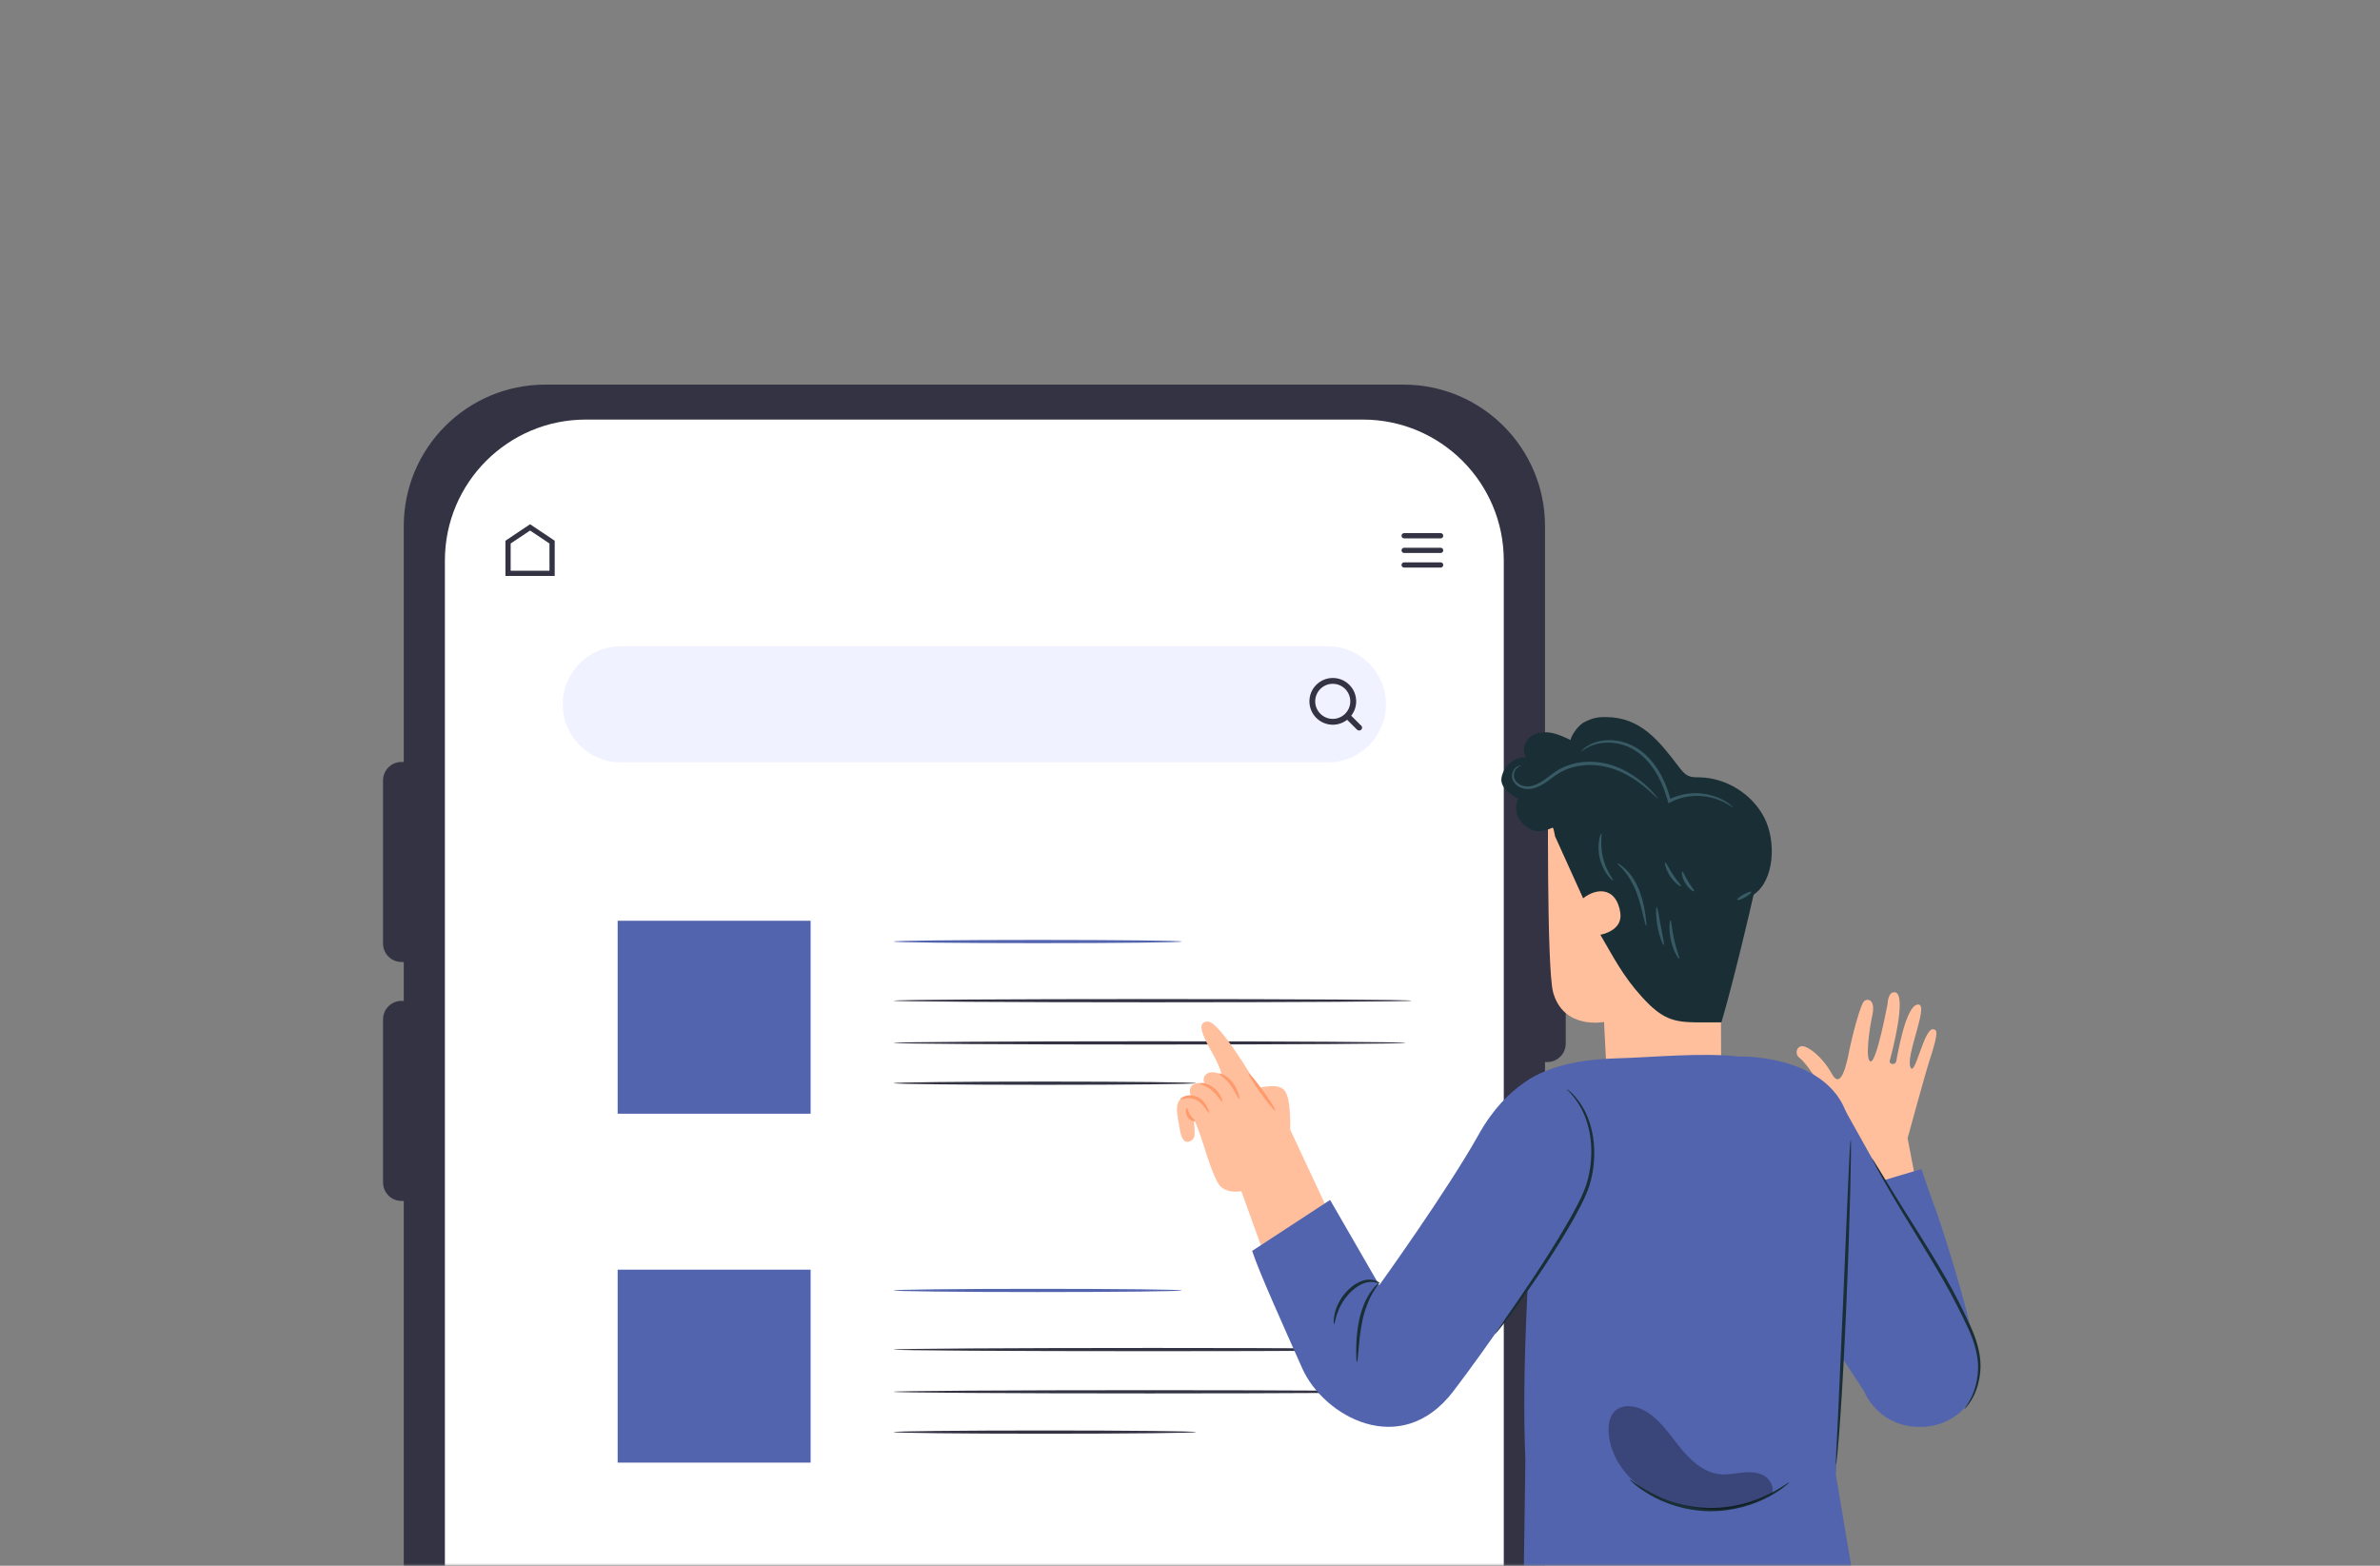 <svg width="456" height="300" viewBox="0 0 456 300" fill="none" xmlns="http://www.w3.org/2000/svg">
<rect x="0" y="0" width="456" height="300" fill="#808080" stroke="none"/>
<mask id="mask0_0_1235" style="mask-type:luminance" maskUnits="userSpaceOnUse" x="0" y="0" width="456" height="300">
<path d="M436 0H20C8.954 0 0 8.954 0 20V280C0 291.046 8.954 300 20 300H436C447.046 300 456 291.046 456 280V20C456 8.954 447.046 0 436 0Z" fill="white"/>
</mask>
<g mask="url(#mask0_0_1235)">
<path d="M296.45 145.99H296.02V100.81C296.02 85.83 283.88 73.69 268.9 73.69H104.48C89.5 73.69 77.36 85.83 77.36 100.81V145.99H76.93C74.97 145.99 73.39 147.58 73.39 149.53V180.78C73.39 182.74 74.98 184.32 76.93 184.32H77.36V191.77H76.93C74.97 191.77 73.39 193.36 73.39 195.31V226.56C73.39 228.52 74.98 230.1 76.93 230.1H77.36V503.81C77.36 518.79 89.5 530.93 104.48 530.93H268.9C283.88 530.93 296.02 518.79 296.02 503.81V203.49H296.45C298.41 203.49 299.99 201.9 299.99 199.95V149.53C299.99 147.57 298.4 145.99 296.45 145.99Z" fill="#333343"/>
<path d="M261.11 80.39H112.25C97.333 80.39 85.24 92.483 85.24 107.4V497.23C85.24 512.147 97.333 524.24 112.25 524.24H261.11C276.027 524.24 288.12 512.147 288.12 497.23V107.4C288.12 92.483 276.027 80.39 261.11 80.39Z" fill="white"/>
<path d="M155.31 176.42H118.34V213.39H155.31V176.42Z" fill="#5264AE"/>
<path d="M226.44 180.4C226.44 180.57 214.08 180.71 198.83 180.71C183.58 180.71 171.22 180.57 171.22 180.4C171.22 180.23 183.58 180.09 198.83 180.09C214.08 180.09 226.44 180.23 226.44 180.4Z" fill="#5264AE"/>
<path d="M270.47 191.73C270.47 191.9 248.25 192.04 220.85 192.04C193.45 192.04 171.22 191.9 171.22 191.73C171.22 191.56 193.43 191.42 220.85 191.42C248.27 191.42 270.47 191.56 270.47 191.73Z" fill="#333343"/>
<path d="M269.3 199.82C269.3 199.99 247.34 200.13 220.26 200.13C193.18 200.13 171.22 199.99 171.22 199.82C171.22 199.65 193.17 199.51 220.26 199.51C247.35 199.51 269.3 199.65 269.3 199.82Z" fill="#333343"/>
<path d="M229.13 207.54C229.13 207.71 216.17 207.85 200.18 207.85C184.19 207.85 171.22 207.71 171.22 207.54C171.22 207.37 184.18 207.23 200.18 207.23C216.18 207.23 229.13 207.37 229.13 207.54Z" fill="#333343"/>
<path d="M155.31 243.27H118.34V280.24H155.31V243.27Z" fill="#5264AE"/>
<path d="M226.44 247.25C226.44 247.42 214.08 247.56 198.83 247.56C183.58 247.56 171.22 247.42 171.22 247.25C171.22 247.08 183.58 246.94 198.83 246.94C214.08 246.94 226.44 247.08 226.44 247.25Z" fill="#5264AE"/>
<path d="M270.47 258.58C270.47 258.75 248.25 258.89 220.85 258.89C193.45 258.89 171.22 258.75 171.22 258.58C171.22 258.41 193.43 258.27 220.85 258.27C248.27 258.27 270.47 258.41 270.47 258.58Z" fill="#333343"/>
<path d="M269.3 266.67C269.3 266.84 247.34 266.98 220.26 266.98C193.18 266.98 171.22 266.84 171.22 266.67C171.22 266.5 193.17 266.36 220.26 266.36C247.35 266.36 269.3 266.5 269.3 266.67Z" fill="#333343"/>
<path d="M229.13 274.39C229.13 274.56 216.17 274.7 200.18 274.7C184.19 274.7 171.22 274.56 171.22 274.39C171.22 274.22 184.18 274.08 200.18 274.08C216.18 274.08 229.13 274.22 229.13 274.39Z" fill="#333343"/>
<path d="M247.2 217.16C247.2 217.16 240.14 206.57 239.95 206.48C239.95 206.48 233.57 195.74 231.45 195.74C229.32 195.74 230.1 197.92 232.28 201.76C234.2 205.13 234.39 207.24 234.39 207.24L229.15 210.4C229.15 210.4 225.65 209.05 225.51 212.31C225.46 213.4 225.75 214.75 226.11 216.74C226.32 217.9 226.85 219.14 227.94 218.7C228.44 218.5 228.85 218.11 228.88 217.39C228.95 215.46 228.59 214.75 228.83 214.75C229.14 214.75 232.6 224.87 232.6 224.87L247.19 217.16H247.2Z" fill="#FFBF9D"/>
<path d="M232.93 208.84C232.39 208.47 231.85 208.1 231.25 207.84C230.65 207.58 229.99 207.44 229.34 207.54C228.94 207.61 228.54 207.78 228.28 208.11C227.93 208.55 227.9 209.18 228.08 209.72C228.26 210.26 228.6 210.71 228.94 211.16" fill="#FFBF9D"/>
<path d="M235.32 206.7C234.81 206.35 234.29 206 233.73 205.76C233.16 205.51 232.53 205.38 231.92 205.48C231.54 205.54 231.16 205.71 230.91 206.01C230.58 206.42 230.55 207.02 230.72 207.52C230.89 208.02 232.03 209.19 232.35 209.62" fill="#FFBF9D"/>
<path d="M244.74 211.18L254.95 233.01L243.7 244.51L237.84 228.24C237.84 228.24 234.7 228.87 233.42 226.78C231.99 224.45 230.11 217.73 230.11 217.73L244.75 211.18H244.74Z" fill="#FFBF9D"/>
<path d="M237.44 210.57C237.25 210.65 236.73 209.28 235.76 207.9C234.77 206.53 233.47 205.86 233.57 205.68C233.6 205.55 235.13 205.98 236.27 207.52C237.34 209.05 237.58 210.52 237.45 210.56L237.44 210.57Z" fill="#FF9A6C"/>
<path d="M226.12 210.67C226.07 210.61 226.36 210.28 227 210.04C227.63 209.81 228.66 209.74 229.62 210.27C230.57 210.8 231.06 211.65 231.35 212.21C231.64 212.8 231.74 213.18 231.67 213.22C231.59 213.26 231.34 212.95 230.97 212.44C230.6 211.95 230.09 211.24 229.32 210.81C228.55 210.39 227.7 210.36 227.12 210.46C226.53 210.55 226.18 210.73 226.12 210.65V210.67Z" fill="#FF9A6C"/>
<path d="M229.92 207.59C229.9 207.43 231.4 207.39 232.71 208.55C233.99 209.7 234.32 211.07 234.18 211.11C234 211.2 233.43 210.02 232.3 209.02C231.17 208 229.9 207.77 229.93 207.58L229.92 207.59Z" fill="#FF9A6C"/>
<path d="M227.41 212.3C227.59 212.33 227.62 212.99 228.04 213.62C228.43 214.27 229.01 214.59 228.96 214.76C228.94 214.93 228.04 214.82 227.51 213.96C226.97 213.1 227.25 212.24 227.42 212.3H227.41Z" fill="#FF9A6C"/>
<path d="M247.17 216.73C247.17 216.73 247.53 210.21 245.95 208.74C244.38 207.26 239.86 208.8 239.86 208.8" fill="#FFBF9D"/>
<path d="M239.23 205.69C239.37 205.58 240.63 207.09 242.04 209.06C243.46 211.03 244.49 212.7 244.34 212.8C244.19 212.9 242.93 211.39 241.53 209.43C240.12 207.48 239.09 205.8 239.23 205.69Z" fill="#FF9A6C"/>
<path d="M349.23 211.63C349.07 210.76 348.86 209.74 348.56 208.55C348.3 207.53 347.86 206.57 347.27 205.69C346.56 204.63 345.55 203.26 344.77 202.68C343.8 201.96 344.21 200.44 345.3 200.45C346.39 200.45 349.11 202.36 350.98 205.76C352.85 209.16 353.94 203.16 354.38 200.98C354.82 198.8 356.49 192.12 357.27 191.72C358.41 191.14 359.24 192.25 358.75 194.42C358.25 196.61 357.25 203.19 358.41 203.37C359.56 203.54 361.64 192.41 361.64 192.41C361.64 192.41 361.7 189.96 363.05 190.12C365.49 190.41 362.4 202.07 362.08 203.18C361.86 203.95 363.11 204.18 363.31 203.35C363.51 202.49 365.13 192.2 367.61 192.47C369.51 192.68 365.16 202.09 366.01 204.41C366.86 206.73 368.59 196.93 370.4 197.21C371.07 197.31 371.56 197.48 369.76 202.96C368.88 205.62 365.49 218.08 365.49 218.08L367.44 228.29L351.93 232.22L349.23 211.63Z" fill="#FFBF9D"/>
<path d="M329.61 156.29L329.77 207.14L307.96 208.18L307.33 195.81C307.33 195.81 299.58 197.35 297.58 190.15C296.3 185.55 296.62 150.03 296.62 150.03L329.61 156.29Z" fill="#FFBF9D"/>
<path d="M293.75 153.61C297.19 154.59 297.93 160.21 297.93 160.21L303.32 172.11C306.07 169.96 309.75 170.08 310.45 174.91C310.95 178.4 306.62 179.1 306.62 179.1C309.14 183.39 310.85 186.87 314.53 190.95C318.51 195.37 320.73 195.82 325.05 195.89H329.81C329.81 195.89 332.14 188.33 336.45 169.44C341.23 148.48 316.44 151.18 311.85 145.83C304.37 137.12 282.93 150.51 293.76 153.61H293.75Z" fill="#1A2E35"/>
<path d="M335.98 171.42C340 168.72 340.36 161.17 338.02 156.64C335.68 152.11 330.74 149.04 325.64 148.94C324.96 148.93 324.25 148.96 323.62 148.71C322.68 148.35 322.07 147.45 321.45 146.65C317.86 141.98 314.33 137.39 307.64 137.39C306.55 137.39 305.35 137.39 303.43 138.43C302.47 138.95 301.13 140.71 300.9 141.78C299.64 141.18 298.36 140.58 296.98 140.37C295.6 140.16 294.09 140.4 293.05 141.33C292.01 142.26 291.62 143.96 292.43 145.09C290.17 144.95 288.04 146.81 287.68 149.05C287.32 151.28 290.52 152.85 290.86 153.02C290.86 153.02 289.1 156.7 293.29 158.9C294.98 159.79 297.17 158.72 297.42 158.59" fill="#1A2E35"/>
<path d="M320.06 176.31C320.24 176.31 320.3 178.02 320.76 180.04C321.21 182.07 321.89 183.63 321.73 183.71C321.59 183.79 320.62 182.3 320.15 180.18C319.67 178.06 319.9 176.3 320.06 176.31Z" fill="#375A64"/>
<path d="M317.42 173.81C317.6 173.8 317.83 175.43 318.2 177.42C318.57 179.41 318.94 181.01 318.77 181.07C318.61 181.12 317.96 179.57 317.58 177.54C317.2 175.51 317.25 173.82 317.42 173.82V173.81Z" fill="#375A64"/>
<path d="M309.86 165.42C309.9 165.36 310.62 165.69 311.52 166.58C312.43 167.45 313.43 168.92 314.12 170.71C314.8 172.5 315.11 174.2 315.28 175.42C315.45 176.64 315.49 177.41 315.41 177.42C315.32 177.44 315.12 176.7 314.84 175.5C314.55 174.31 314.19 172.66 313.53 170.94C312.87 169.22 311.98 167.8 311.2 166.89C310.42 165.97 309.81 165.51 309.87 165.43L309.86 165.42Z" fill="#375A64"/>
<path d="M306.81 159.71C307 159.74 306.49 161.88 307.15 164.41C307.76 166.95 309.22 168.6 309.07 168.72C308.99 168.86 307.21 167.29 306.54 164.57C305.84 161.85 306.67 159.63 306.81 159.71Z" fill="#375A64"/>
<path d="M332.84 172.41C332.76 172.26 333.29 171.8 334.04 171.38C334.79 170.96 335.47 170.74 335.55 170.9C335.63 171.05 335.1 171.51 334.35 171.93C333.6 172.35 332.92 172.57 332.84 172.41Z" fill="#375A64"/>
<path d="M322.31 166.98C322.49 166.94 322.82 167.87 323.44 168.89C324.05 169.91 324.72 170.64 324.6 170.78C324.5 170.91 323.57 170.34 322.9 169.22C322.22 168.1 322.14 167.01 322.31 166.99V166.98Z" fill="#375A64"/>
<path d="M319.06 165.24C319.23 165.19 319.7 166.32 320.52 167.56C321.33 168.8 322.2 169.67 322.09 169.81C321.99 169.94 320.88 169.24 320 167.91C319.11 166.58 318.9 165.28 319.06 165.25V165.24Z" fill="#375A64"/>
<path d="M302.96 143.95C302.96 143.95 303.03 143.84 303.2 143.67C303.37 143.49 303.65 143.27 304.04 143C304.82 142.49 306.11 141.93 307.79 141.84C309.46 141.73 311.52 142.08 313.45 143.23C315.38 144.37 317.06 146.26 318.26 148.5C319.13 150.13 319.72 151.82 320.14 153.4L319.71 153.21C321.43 152.33 323.24 151.97 324.84 151.98C326.44 151.98 327.84 152.31 328.93 152.73C330.02 153.15 330.82 153.65 331.32 154.03C331.82 154.42 332.06 154.66 332.04 154.69C331.98 154.78 330.95 153.82 328.8 153.09C326.71 152.37 323.27 152.02 320 153.75L319.67 153.93L319.57 153.57C319.15 152.03 318.56 150.39 317.72 148.81C316.56 146.64 314.97 144.84 313.17 143.73C311.37 142.62 309.42 142.24 307.83 142.29C306.22 142.33 304.97 142.79 304.18 143.22C303.39 143.66 303.02 144.01 302.98 143.97L302.96 143.95Z" fill="#375A64"/>
<path d="M291.49 146.71C291.52 146.78 290.93 146.73 290.42 147.42C290.18 147.75 289.98 148.26 290.07 148.83C290.15 149.39 290.57 149.98 291.22 150.32C291.86 150.68 292.7 150.79 293.55 150.57C294.41 150.36 295.25 149.88 296.08 149.28C296.91 148.68 297.76 147.95 298.79 147.38C299.81 146.81 300.97 146.4 302.18 146.17C304.62 145.72 307.02 146.01 309.03 146.68C311.05 147.36 312.7 148.37 313.97 149.33C315.24 150.29 316.15 151.21 316.75 151.87C317.34 152.53 317.63 152.93 317.6 152.96C317.51 153.05 316.25 151.52 313.7 149.7C312.42 148.8 310.8 147.87 308.84 147.24C306.9 146.62 304.6 146.36 302.28 146.79C301.13 147.01 300.04 147.39 299.07 147.92C298.1 148.44 297.27 149.14 296.4 149.75C295.54 150.36 294.61 150.87 293.65 151.08C292.69 151.3 291.7 151.15 290.98 150.71C290.25 150.28 289.77 149.57 289.7 148.88C289.64 148.19 289.91 147.63 290.21 147.28C290.86 146.55 291.51 146.71 291.47 146.72L291.49 146.71Z" fill="#375A64"/>
<path d="M351.78 209.62L378.44 257.28C379.99 261.32 379.1 266.59 376.38 269.95L376.93 269.16C374.77 271.83 371.52 273.39 368.08 273.39H367.58C363.05 273.39 358.95 270.7 357.15 266.55L350.89 257.05L351.78 209.62Z" fill="#5264AE"/>
<path d="M294.05 206.21C299.28 203.54 304.44 202.94 310.08 202.77C316.64 202.58 325.89 201.66 332.96 202.41C332.96 202.41 354.5 201.75 354.6 218.45L351.75 282.55L356.36 310.02L291.8 311.97L292.26 279.56C291.46 262.7 293.16 238.82 293.16 238.82C292.17 229.75 287.21 225.67 286.5 219.78C285.88 214.57 289.36 208.6 294.04 206.21H294.05Z" fill="#5264AE"/>
<path d="M312.25 283.48C312.32 283.39 313.72 284.64 316.34 286.03C318.94 287.43 322.9 288.84 327.43 288.92C331.96 289 335.97 287.73 338.62 286.42C341.3 285.12 342.73 283.92 342.8 284.02C342.82 284.05 342.49 284.38 341.83 284.9C341.17 285.42 340.16 286.11 338.82 286.82C336.17 288.25 332.08 289.63 327.42 289.55C322.76 289.47 318.72 287.94 316.12 286.42C314.81 285.66 313.82 284.94 313.18 284.39C312.54 283.85 312.21 283.51 312.24 283.48H312.25Z" fill="#1A2E35"/>
<path d="M354.6 218.45C354.6 218.45 354.64 218.67 354.64 219.08C354.64 219.57 354.64 220.17 354.64 220.9C354.61 222.57 354.57 224.83 354.52 227.57C354.38 233.2 354.14 240.99 353.77 249.58C353.41 258.17 352.99 265.95 352.6 271.57C352.4 274.38 352.23 276.66 352.07 278.22C351.99 278.95 351.93 279.54 351.88 280.03C351.83 280.44 351.79 280.66 351.77 280.66C351.75 280.66 351.74 280.44 351.75 280.02C351.77 279.53 351.79 278.93 351.82 278.21C351.9 276.54 352.01 274.29 352.15 271.55C352.41 265.84 352.75 258.1 353.13 249.56C353.49 241.01 353.82 233.28 354.06 227.57C354.19 224.83 354.3 222.57 354.38 220.9C354.43 220.17 354.47 219.57 354.5 219.09C354.53 218.68 354.56 218.46 354.58 218.46L354.6 218.45Z" fill="#1A2E35"/>
<path d="M368.13 223.99C368.13 223.99 370.57 231.16 371.01 232.13C371.01 232.13 377.04 249.56 379 261.33L359.73 226.52C359.57 226.54 367.88 224.06 368.14 223.99H368.13Z" fill="#5264AE"/>
<path d="M358.64 221.88C358.64 221.88 359.09 222.5 359.79 223.67C360.56 224.92 361.58 226.59 362.81 228.61C365.35 232.79 369.08 238.41 372.83 244.89C374.7 248.13 376.27 251.33 377.62 254.28C378.97 257.24 379.66 260.22 379.42 262.71C379.22 265.2 378.43 267.1 377.71 268.27C377.35 268.86 377.02 269.29 376.78 269.56C376.54 269.83 376.4 269.96 376.38 269.95C376.33 269.91 376.85 269.35 377.49 268.15C378.13 266.97 378.84 265.09 378.97 262.68C379.14 260.27 378.44 257.42 377.09 254.51C375.72 251.6 374.14 248.41 372.28 245.19C368.56 238.74 364.88 233.07 362.43 228.83C361.19 226.72 360.23 224.99 359.58 223.78C358.94 222.57 358.6 221.89 358.64 221.87V221.88Z" fill="#1A2E35"/>
<path d="M239.9 239.68L254.84 229.91L264.27 246.24C264.27 246.24 277.34 228.07 283.28 217.43C288.74 207.63 295.81 204.99 299.23 204.28C300.24 204.07 301.15 204.91 301.04 205.93L295.89 241.26C295.24 243.1 284.46 258.73 278.43 266.6C268.37 279.73 253.56 271.33 249.49 262.14C246.26 254.85 241.23 243.77 239.91 239.68H239.9Z" fill="#5264AE"/>
<path d="M259.97 260.99C259.89 260.99 259.83 260.09 259.84 258.64C259.86 257.19 259.94 255.17 260.4 252.97C260.86 250.77 261.7 248.88 262.53 247.66C263.35 246.43 264.07 245.85 264.12 245.9C264.2 245.97 263.61 246.65 262.91 247.89C262.21 249.13 261.47 250.96 261.02 253.1C260.57 255.23 260.42 257.22 260.29 258.66C260.17 260.1 260.07 260.99 259.98 260.99H259.97Z" fill="#1A2E35"/>
<path d="M255.6 253.69C255.53 253.69 255.45 252.9 255.73 251.66C256.01 250.44 256.73 248.76 258.1 247.36C259.42 245.95 261.16 245.09 262.49 245.18C263.83 245.23 264.45 245.89 264.39 245.93C264.34 246.02 263.68 245.56 262.5 245.62C261.33 245.65 259.81 246.46 258.56 247.79C257.29 249.1 256.55 250.64 256.17 251.78C255.79 252.93 255.71 253.69 255.61 253.69H255.6Z" fill="#1A2E35"/>
<path d="M300.19 208.65C300.19 208.65 300.35 208.75 300.63 208.98C300.92 209.2 301.3 209.56 301.76 210.08C302.66 211.1 303.83 212.77 304.57 215.13C305.35 217.46 305.69 220.44 305.28 223.67C305.07 225.28 304.69 226.96 303.99 228.6C303.32 230.24 302.44 231.83 301.56 233.46C297.88 239.92 294.06 245.44 291.24 249.4C289.82 251.37 288.65 252.95 287.8 254.01C287.38 254.55 287.04 254.95 286.81 255.22C286.58 255.49 286.45 255.63 286.43 255.61C286.39 255.58 286.83 254.97 287.6 253.86C288.43 252.66 289.53 251.07 290.87 249.14C293.59 245.13 297.35 239.57 301 233.15C301.88 231.53 302.75 229.95 303.41 228.36C304.09 226.79 304.47 225.16 304.69 223.59C305.12 220.45 304.84 217.55 304.13 215.26C303.47 212.95 302.38 211.29 301.56 210.24C301.14 209.71 300.79 209.33 300.54 209.08C300.3 208.82 300.17 208.68 300.19 208.66V208.65Z" fill="#1A2E35"/>
<g opacity="0.3">
<path d="M316.86 286.36C312.1 284.19 308.33 279.21 308.2 274.16C308.16 272.8 308.41 271.34 309.37 270.39C310.78 269 313.16 269.26 314.91 270.18C317.8 271.7 319.68 274.54 321.71 277.1C323.74 279.65 326.31 282.16 329.56 282.47C330.95 282.6 332.34 282.31 333.73 282.16C335.12 282.01 336.59 282 337.83 282.66C339.07 283.31 339.96 284.8 339.52 286.13C339.52 286.13 333.82 289.68 327.86 289.26C321.91 288.84 316.86 286.38 316.86 286.38V286.36Z" fill="black"/>
</g>
<path d="M254.42 123.83H118.94C112.799 123.83 107.82 128.809 107.82 134.95C107.82 141.091 112.799 146.07 118.94 146.07H254.42C260.561 146.07 265.54 141.091 265.54 134.95C265.54 128.809 260.561 123.83 254.42 123.83Z" fill="#F0F3FF"/>
<path d="M260.79 139.03L258.89 137.13C259.48 136.37 259.84 135.42 259.84 134.38C259.84 131.9 257.83 129.9 255.36 129.9C252.89 129.9 250.88 131.91 250.88 134.38C250.88 136.85 252.89 138.86 255.36 138.86C256.4 138.86 257.35 138.5 258.11 137.91L260.01 139.81C260.12 139.91 260.26 139.97 260.41 139.97C260.56 139.97 260.7 139.91 260.81 139.81C261.03 139.59 261.03 139.24 260.81 139.02L260.79 139.03ZM251.99 134.38C251.99 132.52 253.5 131.02 255.35 131.02C257.21 131.02 258.71 132.53 258.71 134.38C258.71 136.24 257.2 137.74 255.35 137.74C253.5 137.74 251.99 136.23 251.99 134.38Z" fill="#333343"/>
<path d="M101.56 101.05L97.34 103.87V109.85H105.78V103.87L101.56 101.05Z" stroke="#333343" stroke-miterlimit="10"/>
<path d="M269.03 102.65H276.02" stroke="#333343" stroke-miterlimit="10" stroke-linecap="round"/>
<path d="M269.03 105.45H276.02" stroke="#333343" stroke-miterlimit="10" stroke-linecap="round"/>
<path d="M269.03 108.25H276.02" stroke="#333343" stroke-miterlimit="10" stroke-linecap="round"/>
</g>
</svg>
